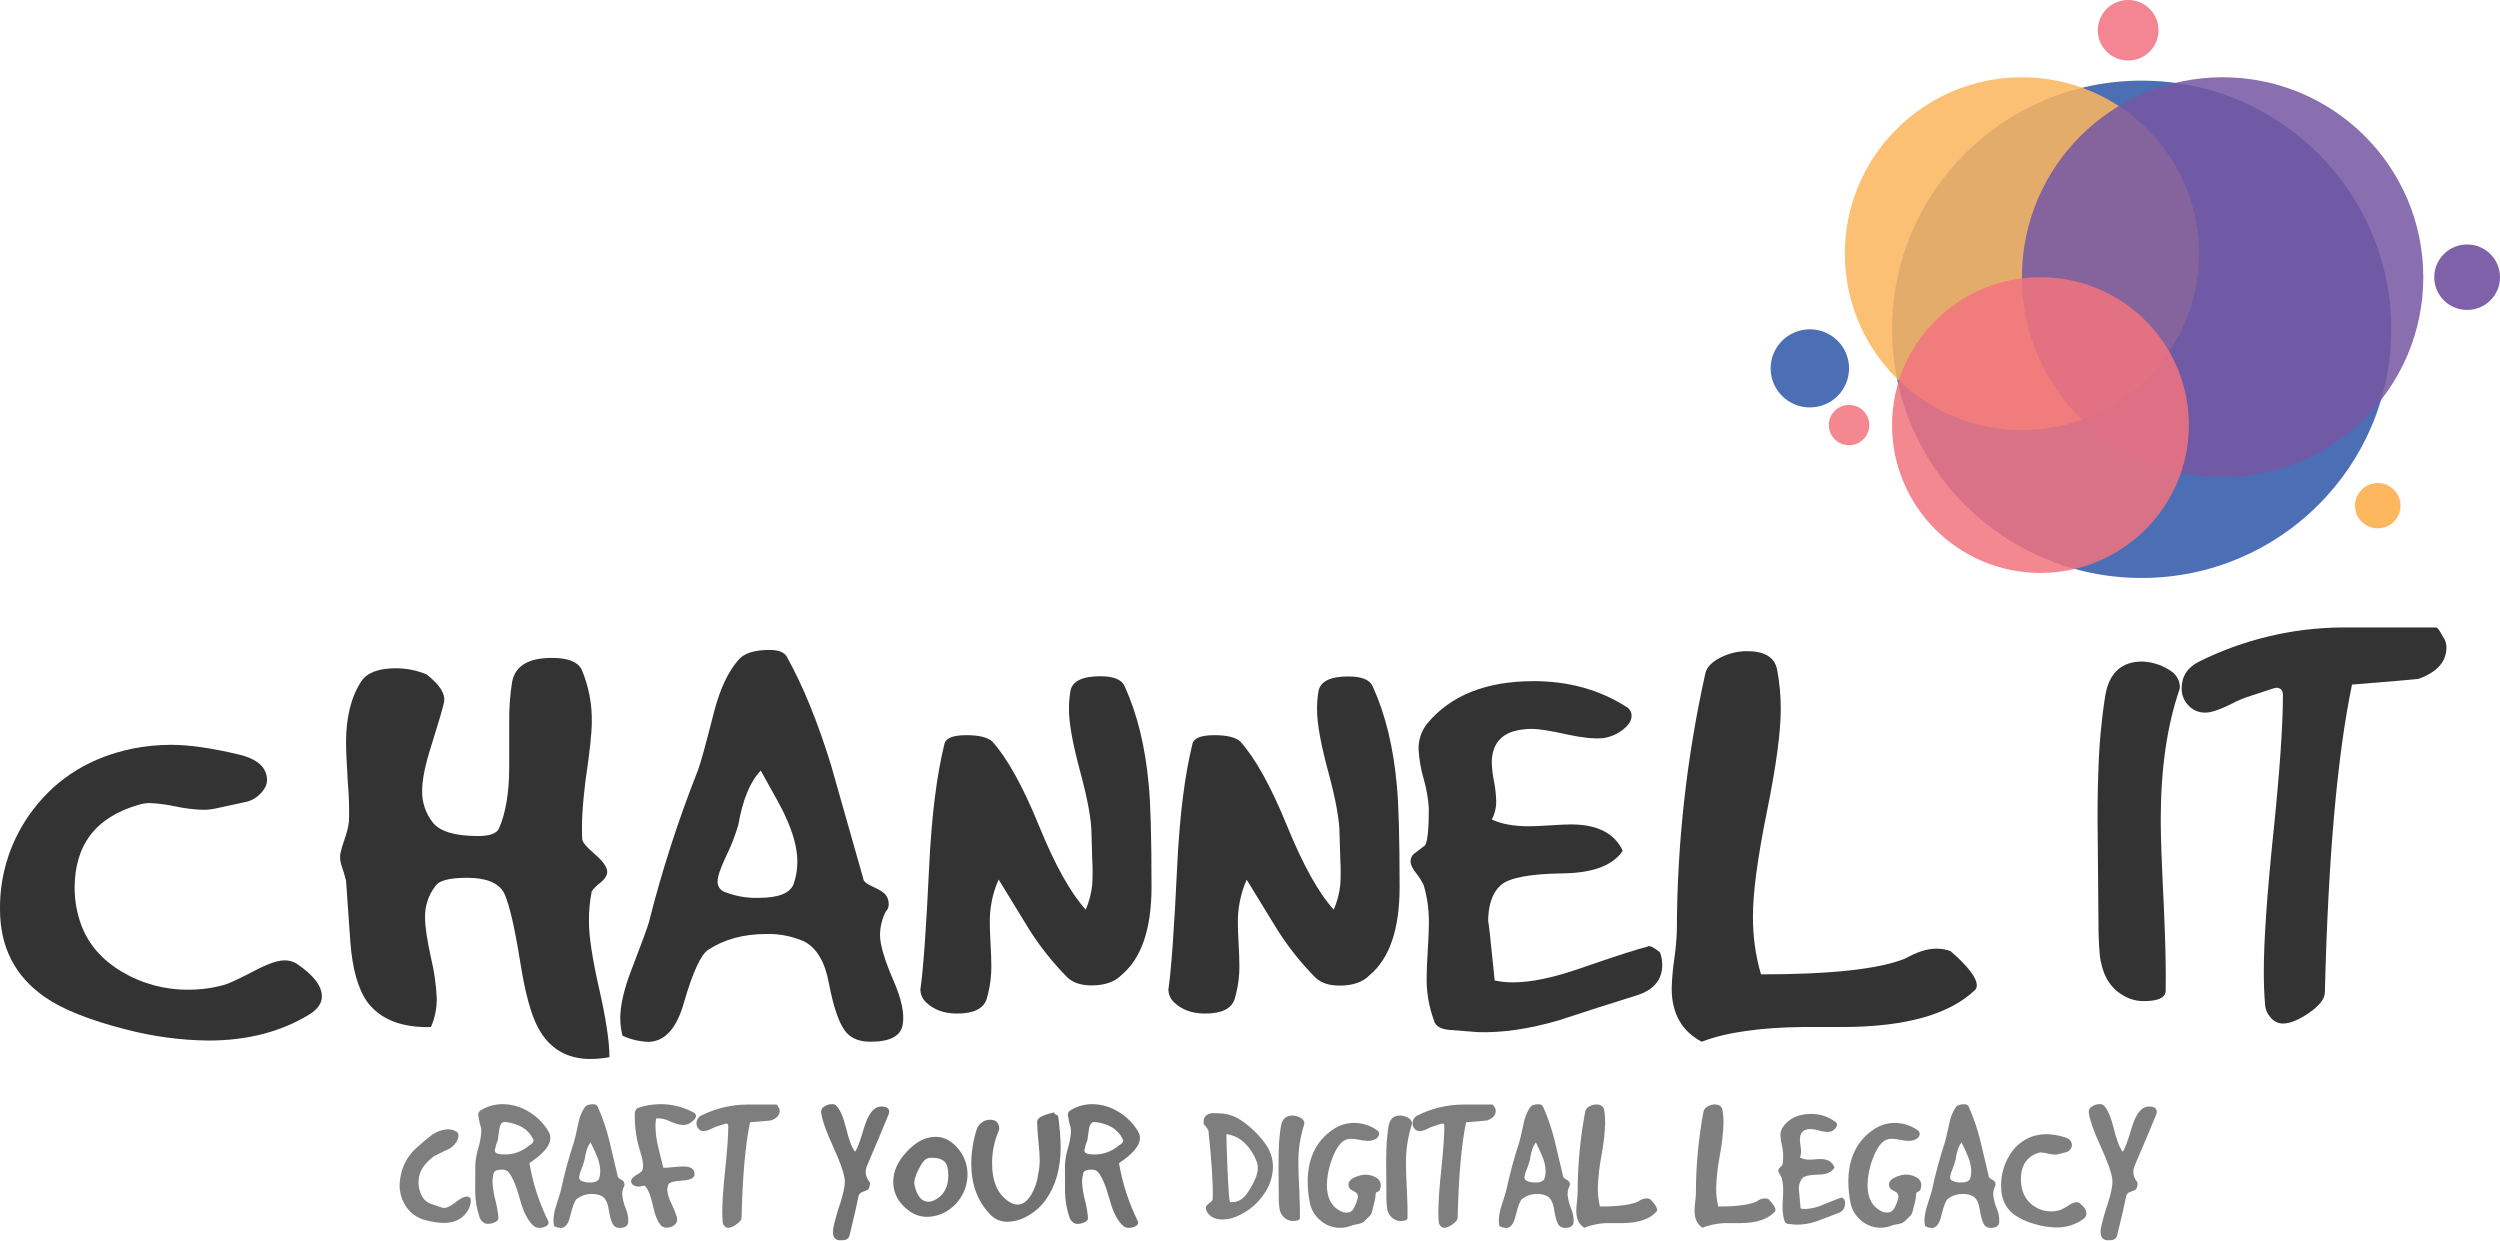 <svg width="133" height="66" viewBox="0 0 133 66" fill="none" xmlns="http://www.w3.org/2000/svg">
<g clip-path="url(#clip0_67_11756)">
<path d="M113.935 30.748C121.269 30.748 127.214 24.825 127.214 17.519C127.214 10.213 121.269 4.29 113.935 4.29C106.602 4.29 100.657 10.213 100.657 17.519C100.657 24.825 106.602 30.748 113.935 30.748Z" fill="#4C6EB5"/>
<path opacity="0.86" d="M107.566 22.882C112.769 22.882 116.987 18.68 116.987 13.496C116.987 8.313 112.769 4.111 107.566 4.111C102.363 4.111 98.145 8.313 98.145 13.496C98.145 18.68 102.363 22.882 107.566 22.882Z" fill="#FCB75F"/>
<path opacity="0.86" d="M118.243 25.384C124.139 25.384 128.919 20.622 128.919 14.748C128.919 8.873 124.139 4.111 118.243 4.111C112.346 4.111 107.566 8.873 107.566 14.748C107.566 20.622 112.346 25.384 118.243 25.384Z" fill="#7757A4"/>
<path opacity="0.85" d="M108.552 30.479C112.912 30.479 116.447 26.957 116.447 22.613C116.447 18.269 112.912 14.747 108.552 14.747C104.192 14.747 100.657 18.269 100.657 22.613C100.657 26.957 104.192 30.479 108.552 30.479Z" fill="#F2737E"/>
<path d="M113.217 3.219C114.11 3.219 114.833 2.499 114.833 1.61C114.833 0.721 114.11 0 113.217 0C112.325 0 111.602 0.721 111.602 1.61C111.602 2.499 112.325 3.219 113.217 3.219Z" fill="#F48592"/>
<path d="M96.284 21.675C97.436 21.675 98.37 20.745 98.37 19.597C98.37 18.449 97.436 17.519 96.284 17.519C95.132 17.519 94.198 18.449 94.198 19.597C94.198 20.745 95.132 21.675 96.284 21.675Z" fill="#4C6EB5"/>
<path opacity="0.85" d="M98.37 23.685C98.964 23.685 99.446 23.205 99.446 22.613C99.446 22.021 98.964 21.541 98.37 21.541C97.776 21.541 97.294 22.021 97.294 22.613C97.294 23.205 97.776 23.685 98.37 23.685Z" fill="#F2737E"/>
<path d="M126.496 28.109C127.165 28.109 127.707 27.569 127.707 26.903C127.707 26.237 127.165 25.697 126.496 25.697C125.827 25.697 125.285 26.237 125.285 26.903C125.285 27.569 125.827 28.109 126.496 28.109Z" fill="#FCB75F"/>
<path opacity="0.94" d="M131.251 16.49C132.217 16.49 133 15.71 133 14.748C133 13.785 132.217 13.005 131.251 13.005C130.285 13.005 129.502 13.785 129.502 14.748C129.502 15.71 130.285 16.49 131.251 16.49Z" fill="#7757A4"/>
<path d="M7.083 39.82C7.75 39.69 8.428 39.624 9.107 39.624C10.067 39.624 11.273 39.798 12.727 40.145C13.713 40.384 14.206 40.84 14.206 41.513C14.2 41.703 14.132 41.886 14.011 42.034C13.892 42.206 13.739 42.352 13.562 42.464C13.385 42.576 13.187 42.651 12.98 42.685C12.499 42.794 12.039 42.893 11.598 42.984C11.331 43.05 11.057 43.083 10.781 43.082C10.297 43.065 9.815 43.005 9.341 42.903C8.893 42.805 8.437 42.745 7.979 42.724C7.767 42.72 7.556 42.754 7.356 42.822C5.098 43.473 3.97 44.95 3.97 47.251C3.973 47.917 4.091 48.578 4.319 49.204C4.709 50.246 5.436 51.08 6.5 51.706C7.571 52.339 8.796 52.666 10.041 52.652C10.686 52.652 11.327 52.564 11.947 52.39C12.181 52.325 12.712 52.075 13.543 51.644C14.243 51.275 14.774 51.09 15.138 51.091C15.357 51.087 15.573 51.143 15.762 51.254C16.67 51.861 17.124 52.447 17.124 53.011C17.124 53.382 16.891 53.708 16.424 53.989C14.918 54.901 13.14 55.357 11.09 55.357C9.609 55.341 8.135 55.143 6.702 54.767C4.755 54.27 3.315 53.694 2.381 53.041C0.794 51.935 1.54867e-06 50.381 1.54867e-06 48.378C-0.023 46.448 0.608 44.567 1.789 43.038C3.087 41.348 4.852 40.276 7.083 39.82Z" fill="#333333"/>
<path d="M18.41 46.854C18.345 46.59 18.267 46.329 18.176 46.073C18.107 45.874 18.081 45.663 18.098 45.453C18.157 45.179 18.235 44.909 18.332 44.645C18.443 44.34 18.522 44.023 18.566 43.7C18.586 43.003 18.565 42.305 18.503 41.61C18.441 40.615 18.41 39.909 18.41 39.494C18.41 38.148 18.682 37.062 19.227 36.236C19.538 35.781 20.148 35.553 21.056 35.552C21.618 35.551 22.174 35.662 22.692 35.878C23.391 36.421 23.702 36.91 23.625 37.344C23.571 37.626 23.343 38.407 22.94 39.688C22.619 40.689 22.458 41.482 22.458 42.067C22.445 42.68 22.646 43.278 23.027 43.76C23.407 44.238 24.211 44.477 25.44 44.477C26.04 44.477 26.408 44.347 26.54 44.086C26.906 43.261 27.089 42.166 27.09 40.801V38.419C27.079 37.711 27.13 37.002 27.24 36.302C27.393 35.434 28.1 35 29.362 35C30.21 35 30.737 35.206 30.943 35.618C31.319 36.504 31.503 37.458 31.483 38.419C31.483 39.005 31.37 40.047 31.145 41.546C30.983 42.871 30.927 43.913 30.978 44.672C31.005 44.822 31.223 45.078 31.639 45.437C32.054 45.795 32.274 46.094 32.301 46.333C32.327 46.532 32.203 46.743 31.931 46.967C31.758 47.092 31.607 47.243 31.481 47.415C31.377 47.941 31.327 48.476 31.331 49.011C31.331 49.815 31.513 51.014 31.877 52.61C32.24 54.205 32.422 55.416 32.422 56.241C32.088 56.303 31.749 56.336 31.409 56.338C30.163 56.338 29.242 55.795 28.646 54.711C28.258 54.014 27.934 52.83 27.673 51.16C27.386 49.38 27.114 48.192 26.856 47.594C26.599 46.997 25.924 46.699 24.832 46.699C23.898 46.699 23.34 46.848 23.157 47.147C22.785 47.631 22.593 48.23 22.613 48.84C22.613 49.276 22.717 49.976 22.925 50.942C23.098 51.652 23.201 52.377 23.235 53.107C23.243 53.633 23.137 54.155 22.925 54.637C21.369 54.681 20.24 54.236 19.538 53.303C19.046 52.606 18.746 51.542 18.639 50.11L18.41 46.854Z" fill="#333333"/>
<path d="M37.125 40.992C37.254 40.666 37.539 39.635 37.981 37.898C38.293 36.683 38.721 35.76 39.265 35.13C39.552 34.762 40.11 34.577 40.939 34.576C41.432 34.576 41.744 34.706 41.874 34.967C42.73 36.508 43.508 38.419 44.209 40.699C44.78 42.697 45.351 44.705 45.922 46.724C45.922 46.873 46.096 47.023 46.447 47.179C46.798 47.336 47.024 47.478 47.129 47.62C47.229 47.757 47.281 47.922 47.279 48.092C47.285 48.164 47.274 48.236 47.248 48.304C47.222 48.372 47.182 48.433 47.129 48.483C46.926 48.875 46.819 49.31 46.817 49.752C46.817 50.25 47.05 51.042 47.517 52.13C47.959 53.126 48.127 53.918 48.024 54.508C47.924 55.116 47.353 55.42 46.311 55.42C45.74 55.42 45.312 55.256 45.026 54.93C44.663 54.518 44.352 53.639 44.093 52.293C43.885 51.164 43.444 50.426 42.769 50.078C42.143 49.807 41.466 49.674 40.783 49.688C39.563 49.688 38.526 49.97 37.671 50.534C37.281 50.794 36.853 51.728 36.386 53.335C35.997 54.724 35.361 55.421 34.478 55.426C34.008 55.407 33.545 55.296 33.116 55.1C33.038 54.791 32.998 54.474 32.999 54.155C32.999 53.482 33.194 52.636 33.584 51.617C34.127 50.206 34.439 49.36 34.517 49.079C35.211 46.33 36.082 43.629 37.125 40.992ZM39.265 43.923C39.104 44.471 38.896 45.005 38.643 45.519C38.332 46.17 38.176 46.626 38.176 46.887C38.17 47.004 38.2 47.12 38.263 47.219C38.326 47.318 38.418 47.396 38.526 47.441C39.107 47.674 39.73 47.785 40.356 47.766C41.418 47.766 42.041 47.517 42.224 47.02C42.355 46.643 42.421 46.246 42.419 45.847C42.419 45.131 42.198 44.306 41.758 43.372C41.68 43.173 41.252 42.38 40.473 40.995C39.906 41.58 39.505 42.556 39.271 43.923H39.265Z" fill="#333333"/>
<path d="M49.275 53.335C49.084 53.158 48.972 52.912 48.963 52.652C49.119 51.587 49.275 49.404 49.431 46.104C49.56 43.417 49.832 41.235 50.248 39.559C50.325 39.26 50.715 39.111 51.415 39.111C52.065 39.111 52.519 39.219 52.777 39.436C53.583 40.326 54.413 41.819 55.268 43.915C56.123 46.012 56.954 47.505 57.761 48.395C57.945 47.967 58.061 47.513 58.107 47.049C58.133 46.605 58.133 46.159 58.107 45.715C58.081 44.977 58.068 44.531 58.068 44.38C58.068 43.64 57.868 42.533 57.468 41.058C57.069 39.582 56.869 38.475 56.869 37.735C56.867 37.408 56.893 37.081 56.947 36.757C57.047 36.236 57.579 35.975 58.543 35.977C59.242 35.977 59.67 36.15 59.827 36.498C60.502 37.975 60.93 39.723 61.111 41.741C61.211 42.737 61.261 44.549 61.261 47.179C61.261 49.416 60.729 50.979 59.665 51.869C59.303 52.239 58.771 52.424 58.069 52.423C57.498 52.423 57.071 52.274 56.785 51.999C56.021 51.228 55.343 50.377 54.762 49.461L53.127 46.79C52.795 47.538 52.635 48.35 52.659 49.168C52.659 49.407 52.672 49.76 52.698 50.227C52.723 50.693 52.737 51.047 52.737 51.285C52.752 51.918 52.667 52.549 52.487 53.156C52.318 53.667 51.792 53.922 50.91 53.921C50.235 53.921 49.69 53.726 49.275 53.335Z" fill="#333333"/>
<path d="M62.469 53.335C62.279 53.158 62.166 52.912 62.158 52.652C62.313 51.587 62.469 49.404 62.625 46.104C62.754 43.417 63.026 41.235 63.442 39.559C63.52 39.26 63.909 39.111 64.609 39.111C65.259 39.111 65.713 39.219 65.972 39.436C66.777 40.326 67.607 41.819 68.463 43.915C69.318 46.012 70.148 47.505 70.955 48.395C71.139 47.97 71.257 47.52 71.304 47.06C71.33 46.615 71.33 46.17 71.304 45.725C71.278 44.987 71.265 44.541 71.265 44.39C71.265 43.651 71.065 42.543 70.666 41.068C70.266 39.593 70.066 38.485 70.066 37.746C70.064 37.418 70.09 37.091 70.144 36.768C70.244 36.246 70.776 35.986 71.74 35.987C72.439 35.987 72.868 36.161 73.025 36.508C73.699 37.985 74.127 39.733 74.309 41.752C74.409 42.747 74.459 44.56 74.459 47.19C74.459 49.426 73.927 50.99 72.863 51.88C72.5 52.25 71.968 52.435 71.266 52.434C70.696 52.434 70.268 52.284 69.982 52.01C69.218 51.238 68.54 50.387 67.959 49.471L66.324 46.8C65.993 47.548 65.833 48.361 65.856 49.179C65.856 49.417 65.869 49.77 65.895 50.237C65.921 50.703 65.934 51.057 65.934 51.296C65.948 51.925 65.862 52.553 65.68 53.156C65.512 53.667 64.987 53.922 64.104 53.921C63.429 53.921 62.884 53.726 62.469 53.335Z" fill="#333333"/>
<path d="M76.014 43.011C75.981 42.481 75.889 41.957 75.742 41.447C75.593 40.938 75.501 40.413 75.469 39.884C75.45 39.376 75.616 38.879 75.936 38.483C77.181 36.99 79.063 36.241 81.58 36.236C83.448 36.236 85.096 36.693 86.526 37.605C86.612 37.654 86.684 37.725 86.732 37.811C86.78 37.897 86.803 37.995 86.799 38.094C86.799 38.333 86.649 38.572 86.349 38.81C86.039 39.056 85.669 39.215 85.278 39.27C84.81 39.313 84.174 39.248 83.37 39.075C82.487 38.876 81.864 38.776 81.502 38.776C81.132 38.773 80.764 38.828 80.412 38.939C79.712 39.199 79.362 39.752 79.362 40.599C79.377 40.922 79.416 41.244 79.479 41.561C79.544 41.888 79.583 42.22 79.596 42.554C79.614 42.917 79.533 43.278 79.362 43.599C79.878 43.838 80.536 43.957 81.336 43.957C81.594 43.957 81.975 43.941 82.478 43.908C82.982 43.875 83.349 43.859 83.581 43.859C84.975 43.859 85.891 44.325 86.33 45.259C85.811 46.042 84.747 46.443 83.138 46.464C81.374 46.487 80.272 46.699 79.83 47.1C79.388 47.501 79.168 48.158 79.168 49.07C79.168 48.788 79.284 49.819 79.518 52.163C79.838 52.23 80.164 52.263 80.491 52.262C81.451 52.262 82.645 52.013 84.073 51.515C86.018 50.843 87.198 50.464 87.614 50.376C87.718 50.267 87.951 50.366 88.316 50.675C88.391 50.884 88.43 51.104 88.431 51.326C88.431 52.129 87.977 52.672 87.069 52.955C85.67 53.389 84.282 53.834 82.905 54.289C81.321 54.746 79.893 54.953 78.624 54.909C78.13 54.866 77.636 54.827 77.144 54.794C76.653 54.761 76.365 54.594 76.287 54.289C76.011 53.539 75.879 52.744 75.899 51.945C75.899 51.641 75.918 51.179 75.957 50.561C75.996 49.943 76.016 49.471 76.016 49.144C76.028 48.451 75.936 47.759 75.743 47.093C75.636 46.873 75.506 46.665 75.353 46.473C75.145 46.213 75.041 45.996 75.042 45.822C75.041 45.749 75.056 45.676 75.085 45.609C75.114 45.541 75.157 45.481 75.211 45.431L75.811 44.975C75.946 44.773 76.014 44.118 76.014 43.011Z" fill="#333333"/>
<path d="M89.209 49.492C89.218 44.892 89.727 40.305 90.727 35.814C90.805 35.488 91.07 35.217 91.524 34.984C91.964 34.759 92.451 34.642 92.945 34.642C93.879 34.642 94.411 34.967 94.541 35.618C94.675 36.316 94.74 37.025 94.736 37.735C94.736 38.951 94.489 40.774 93.995 43.206C93.502 45.638 93.256 47.483 93.257 48.743C93.248 49.789 93.392 50.831 93.684 51.836C97.433 51.836 99.994 51.554 101.364 50.99C101.985 50.643 102.528 50.47 102.995 50.469C103.259 50.465 103.521 50.509 103.77 50.599C104.7 51.408 105.165 52.016 105.165 52.423C105.167 52.506 105.139 52.587 105.087 52.652C103.738 53.954 101.429 54.615 98.159 54.637H95.941C93.631 54.66 91.827 54.921 90.531 55.42C89.466 54.855 88.934 53.91 88.934 52.583C88.949 52.06 88.994 51.538 89.071 51.02C89.146 50.514 89.192 50.004 89.209 49.492Z" fill="#333333"/>
<path d="M111.635 48.729C111.635 48.576 111.624 47.286 111.602 44.859C111.579 43.315 111.59 42.025 111.635 40.989C111.671 39.663 111.791 38.341 111.996 37.031C112.196 35.806 112.853 35.194 113.967 35.194C114.548 35.214 115.109 35.41 115.575 35.757C115.691 35.849 115.786 35.965 115.854 36.096C115.922 36.227 115.961 36.371 115.969 36.519C115.968 36.586 115.957 36.653 115.936 36.717C115.28 38.635 114.951 40.94 114.951 43.63C114.951 44.49 115.006 46.012 115.115 48.196C115.202 50.115 115.235 51.626 115.214 52.728C115.191 53.082 114.809 53.258 114.064 53.258C113.722 53.264 113.383 53.185 113.08 53.026C112.38 52.674 111.943 52.056 111.767 51.173C111.679 50.803 111.635 49.988 111.635 48.729Z" fill="#333333"/>
<path d="M121.451 54.452C121.32 54.451 121.19 54.419 121.073 54.359C120.956 54.299 120.855 54.212 120.778 54.106C120.61 53.918 120.512 53.679 120.5 53.428C120.455 52.876 120.434 52.302 120.434 51.708C120.434 50.054 120.603 47.594 120.942 44.329C121.28 41.064 121.45 38.616 121.451 36.986C121.451 36.722 121.33 36.589 121.09 36.589C121.045 36.589 120.63 36.722 119.842 36.986C119.426 37.109 119.024 37.275 118.643 37.482C118.062 37.768 117.619 37.912 117.313 37.912C117.147 37.914 116.982 37.882 116.829 37.816C116.676 37.751 116.538 37.653 116.426 37.531C116.309 37.41 116.216 37.268 116.154 37.112C116.092 36.956 116.062 36.789 116.065 36.622C116.065 35.983 116.372 35.508 116.985 35.199C119.342 34.027 121.935 33.405 124.568 33.38H129.594C129.659 33.38 129.743 33.479 129.856 33.679C129.914 33.793 129.979 33.903 130.052 34.009C130.114 34.144 130.148 34.29 130.151 34.439C130.151 35.208 129.648 35.769 128.642 36.12C128.51 36.143 127.338 36.242 125.127 36.419C124.341 40.201 123.86 45.653 123.684 52.776C123.684 53.128 123.405 53.496 122.846 53.88C122.288 54.265 121.823 54.455 121.451 54.452Z" fill="#333333"/>
<g opacity="0.86">
<path d="M21.299 62.648C21.391 62.037 21.694 61.478 22.155 61.065C22.534 60.729 22.792 60.514 22.93 60.417C23.187 60.215 23.501 60.096 23.829 60.078C23.97 60.08 24.109 60.112 24.237 60.174C24.285 60.193 24.326 60.228 24.353 60.272C24.38 60.317 24.392 60.369 24.387 60.42C24.386 60.471 24.379 60.521 24.366 60.569C24.32 60.697 24.249 60.814 24.157 60.913C24.065 61.012 23.953 61.091 23.829 61.146C23.369 61.365 23.117 61.489 23.08 61.516C22.57 61.9 22.302 62.312 22.275 62.749C22.239 63.083 22.315 63.419 22.491 63.705C22.593 63.86 22.741 63.978 22.915 64.044L23.441 64.219C23.502 64.247 23.569 64.261 23.637 64.26C23.787 64.26 23.989 64.162 24.237 63.962C24.484 63.762 24.676 63.663 24.8 63.663C24.832 63.655 24.866 63.654 24.899 63.663C24.931 63.67 24.961 63.686 24.985 63.709C25.01 63.731 25.029 63.76 25.039 63.791C25.05 63.822 25.053 63.856 25.047 63.889C25.04 64.088 24.975 64.28 24.861 64.444C24.594 64.855 24.178 65.061 23.613 65.061C23.267 65.053 22.923 64.997 22.591 64.897C22.194 64.791 21.848 64.546 21.617 64.207C21.377 63.86 21.253 63.447 21.26 63.026C21.263 62.899 21.276 62.773 21.299 62.648Z" fill="#696969"/>
<path d="M25.286 61.98C25.303 61.674 25.357 61.37 25.446 61.076C25.533 60.792 25.586 60.498 25.605 60.202C25.607 60.065 25.583 59.928 25.533 59.801C25.471 59.502 25.44 59.342 25.44 59.327C25.437 59.273 25.449 59.219 25.476 59.172C25.502 59.125 25.542 59.087 25.59 59.062C25.937 58.849 26.338 58.738 26.745 58.742C27.226 58.745 27.696 58.879 28.106 59.127C28.535 59.376 28.896 59.728 29.155 60.15C29.234 60.269 29.277 60.409 29.278 60.552C29.278 60.941 28.907 61.383 28.165 61.877C28.345 62.941 28.678 63.972 29.155 64.94C29.173 64.968 29.183 65 29.185 65.032C29.182 65.077 29.167 65.121 29.14 65.157C29.114 65.194 29.077 65.222 29.035 65.239C28.931 65.294 28.814 65.322 28.695 65.321C28.596 65.326 28.497 65.297 28.416 65.239C28.1 64.978 27.85 64.505 27.667 63.82C27.467 63.08 27.254 62.582 27.027 62.327C26.928 62.248 26.802 62.211 26.676 62.224C26.464 62.224 26.33 62.275 26.275 62.373C26.226 62.54 26.201 62.713 26.203 62.887C26.217 63.21 26.267 63.532 26.353 63.844C26.435 64.157 26.49 64.477 26.518 64.799C26.518 64.895 26.449 64.976 26.291 65.041C26.145 65.105 25.984 65.124 25.827 65.097C25.692 65.04 25.584 64.933 25.527 64.798C25.37 64.351 25.287 63.883 25.28 63.409L25.286 61.98ZM26.485 60.637C26.413 60.82 26.358 61.008 26.32 61.201C26.32 61.35 26.492 61.418 26.834 61.418C27.321 61.427 27.793 61.254 28.159 60.934C28.308 60.859 28.383 60.77 28.383 60.667C28.382 60.637 28.371 60.608 28.353 60.584C28.101 60.071 27.608 59.772 26.874 59.689C26.717 59.675 26.615 59.792 26.567 60.038C26.543 60.247 26.515 60.446 26.485 60.644V60.637Z" fill="#696969"/>
<path d="M30.531 60.771C30.566 60.672 30.642 60.346 30.759 59.795C30.811 59.483 30.927 59.186 31.099 58.921C31.174 58.805 31.322 58.746 31.549 58.746C31.679 58.746 31.761 58.788 31.796 58.87C32.057 59.453 32.264 60.058 32.415 60.678C32.566 61.311 32.716 61.945 32.864 62.581C32.864 62.629 32.911 62.678 33.004 62.73C33.075 62.76 33.137 62.808 33.184 62.869C33.212 62.914 33.227 62.965 33.226 63.018C33.227 63.041 33.225 63.063 33.217 63.084C33.21 63.106 33.199 63.125 33.184 63.142C33.13 63.269 33.102 63.405 33.101 63.542C33.125 63.799 33.188 64.051 33.287 64.289C33.391 64.524 33.437 64.779 33.422 65.035C33.394 65.228 33.242 65.324 32.972 65.324C32.908 65.328 32.843 65.317 32.784 65.291C32.724 65.265 32.672 65.225 32.632 65.174C32.535 65.043 32.452 64.767 32.383 64.341C32.329 63.985 32.212 63.752 32.033 63.642C31.871 63.557 31.69 63.515 31.507 63.518C31.209 63.51 30.917 63.605 30.681 63.786C30.579 63.868 30.465 64.163 30.341 64.67C30.241 65.109 30.072 65.328 29.836 65.328C29.709 65.322 29.585 65.287 29.474 65.225C29.453 65.127 29.443 65.027 29.443 64.927C29.453 64.654 29.503 64.384 29.593 64.126C29.737 63.679 29.819 63.412 29.84 63.324C30.022 62.461 30.253 61.609 30.531 60.771ZM31.099 61.697C31.056 61.868 31.001 62.036 30.934 62.2C30.87 62.336 30.828 62.482 30.81 62.632C30.807 62.666 30.814 62.702 30.831 62.732C30.847 62.763 30.872 62.789 30.903 62.806C31.054 62.88 31.22 62.915 31.388 62.909C31.67 62.909 31.838 62.832 31.883 62.673C31.918 62.553 31.935 62.428 31.934 62.303C31.926 62.033 31.867 61.766 31.76 61.518C31.741 61.455 31.627 61.206 31.42 60.771C31.269 60.953 31.163 61.26 31.101 61.692L31.099 61.697Z" fill="#696969"/>
<path d="M34.01 61.097C33.834 60.485 33.754 59.851 33.773 59.215C33.775 59.151 33.797 59.088 33.834 59.035C33.876 58.97 33.916 58.938 33.959 58.938C34.435 58.776 34.941 58.713 35.443 58.754C35.945 58.795 36.433 58.937 36.878 59.173C36.919 59.186 36.954 59.21 36.981 59.243C37.008 59.276 37.024 59.316 37.028 59.359C37.028 59.489 36.905 59.63 36.656 59.78C36.553 59.828 36.44 59.853 36.326 59.853C36.083 59.824 35.846 59.754 35.625 59.647C35.402 59.535 35.152 59.483 34.903 59.498C34.882 59.646 34.871 59.796 34.871 59.945C34.881 60.316 34.931 60.685 35.021 61.046L35.289 62.125C35.455 62.128 35.62 62.118 35.784 62.094C36.052 62.067 36.237 62.054 36.341 62.054C36.761 62.054 36.964 62.197 36.95 62.485C36.942 62.67 36.732 62.776 36.32 62.803C35.871 62.832 35.627 62.894 35.571 62.994C35.523 63.092 35.499 63.199 35.499 63.308C35.521 63.549 35.591 63.783 35.706 63.996C35.818 64.226 35.914 64.463 35.995 64.706C36.015 64.758 36.026 64.814 36.025 64.87C36.026 64.933 36.011 64.995 35.981 65.05C35.952 65.106 35.909 65.153 35.856 65.188C35.747 65.268 35.615 65.312 35.48 65.312C35.375 65.316 35.273 65.283 35.19 65.219C34.997 65.026 34.85 64.676 34.741 64.165C34.631 63.654 34.502 63.303 34.338 63.12C34.331 63.106 34.321 63.095 34.308 63.087C34.295 63.08 34.281 63.077 34.266 63.078C34.209 63.086 34.152 63.096 34.096 63.109C34.021 63.129 33.941 63.133 33.864 63.12C33.671 63.072 33.575 62.971 33.575 62.832C33.575 62.777 33.595 62.724 33.632 62.682C33.725 62.592 33.831 62.516 33.947 62.455C34.096 62.367 34.171 62.288 34.188 62.219C34.206 62.149 34.215 62.076 34.215 62.003C34.209 61.847 34.185 61.692 34.141 61.542C34.095 61.398 34.05 61.247 34.01 61.097Z" fill="#696969"/>
<path d="M38.745 65.321C38.704 65.32 38.663 65.311 38.627 65.292C38.59 65.273 38.558 65.246 38.534 65.213C38.481 65.155 38.45 65.081 38.446 65.003C38.432 64.831 38.425 64.652 38.425 64.468C38.425 63.953 38.478 63.19 38.585 62.175C38.691 61.159 38.745 60.401 38.745 59.893C38.745 59.811 38.708 59.769 38.631 59.769C38.618 59.769 38.481 59.811 38.239 59.893C38.109 59.93 37.983 59.98 37.862 60.042C37.734 60.116 37.592 60.162 37.444 60.177C37.392 60.178 37.341 60.167 37.293 60.147C37.245 60.127 37.203 60.097 37.167 60.059C37.13 60.022 37.101 59.977 37.081 59.928C37.062 59.88 37.052 59.828 37.053 59.775C37.05 59.68 37.076 59.586 37.128 59.506C37.179 59.426 37.254 59.364 37.343 59.327C38.084 58.963 38.899 58.77 39.725 58.763H41.303C41.325 58.763 41.352 58.794 41.386 58.855C41.404 58.891 41.425 58.925 41.447 58.957C41.467 58.999 41.478 59.045 41.479 59.091C41.479 59.33 41.321 59.504 41.004 59.612C40.963 59.62 40.595 59.651 39.901 59.705C39.654 60.88 39.504 62.572 39.451 64.782C39.451 64.891 39.363 65.006 39.187 65.125C39.062 65.232 38.909 65.3 38.745 65.321Z" fill="#696969"/>
</g>
<g opacity="0.94">
<path d="M44.367 65.813C44.311 65.725 44.301 65.553 44.335 65.3C44.436 64.859 44.56 64.423 44.707 63.995C44.893 63.426 44.969 63.002 44.935 62.72C44.887 62.357 44.678 61.775 44.31 60.973C43.941 60.17 43.733 59.573 43.686 59.181C43.678 59.12 43.688 59.057 43.717 59.002C43.745 58.947 43.79 58.902 43.845 58.873C43.964 58.787 44.106 58.74 44.253 58.739C44.331 58.733 44.408 58.755 44.47 58.802C44.67 58.979 44.849 59.377 45.007 59.996C45.164 60.653 45.326 61.079 45.491 61.27C45.602 61.127 45.752 60.733 45.94 60.089C46.107 59.52 46.302 59.153 46.529 58.988C46.636 58.907 46.767 58.864 46.901 58.866C47.169 58.866 47.303 58.962 47.303 59.153C47.303 59.191 47.295 59.23 47.282 59.266C47.013 59.931 46.621 60.863 46.107 62.061C46.072 62.15 46.054 62.244 46.054 62.339C46.055 62.527 46.121 62.709 46.24 62.854C46.255 62.869 46.266 62.886 46.273 62.906C46.28 62.925 46.283 62.945 46.282 62.966C46.277 63.074 46.249 63.179 46.2 63.275C46.112 63.327 46.018 63.368 45.921 63.398C45.869 63.41 45.821 63.434 45.779 63.468C45.738 63.502 45.705 63.545 45.683 63.593C45.583 64.101 45.418 64.82 45.188 65.752C45.14 65.91 44.999 65.988 44.766 65.988C44.689 65.999 44.611 65.989 44.541 65.958C44.47 65.927 44.41 65.877 44.367 65.813Z" fill="#696969"/>
<path d="M49.773 60.48C50.247 60.48 50.663 60.709 51.021 61.168C51.315 61.54 51.473 62 51.471 62.473C51.472 62.848 51.379 63.217 51.202 63.547C51.029 63.881 50.774 64.166 50.46 64.376C50.129 64.604 49.738 64.729 49.335 64.735C48.99 64.74 48.653 64.631 48.376 64.426C47.805 64.016 47.52 63.496 47.52 62.864C47.52 62.316 47.761 61.781 48.247 61.261C48.732 60.741 49.236 60.48 49.773 60.48ZM48.648 63.029C48.779 63.626 49.031 63.934 49.398 63.934C49.491 63.931 49.582 63.91 49.666 63.871C50.19 63.632 50.451 63.184 50.451 62.527C50.451 62.371 50.434 62.216 50.399 62.064C50.317 61.751 50.041 61.592 49.573 61.592C49.508 61.592 49.442 61.599 49.378 61.613C49.219 61.647 49.049 61.846 48.867 62.211C48.685 62.575 48.613 62.848 48.648 63.029Z" fill="#696969"/>
<path d="M52.662 64.591C52.001 63.899 51.67 63.003 51.671 61.903C51.675 61.284 51.774 60.669 51.962 60.078C52.011 59.933 52.105 59.807 52.23 59.718C52.354 59.623 52.507 59.57 52.663 59.569C52.774 59.569 52.883 59.594 52.983 59.641C53.038 59.689 53.082 59.748 53.113 59.814C53.143 59.88 53.16 59.952 53.161 60.025C53.161 60.063 53.154 60.101 53.14 60.137C52.899 60.688 52.776 61.283 52.779 61.885C52.779 62.891 53.096 63.583 53.729 63.96C53.849 64.037 53.988 64.08 54.131 64.084C54.412 64.084 54.661 63.899 54.88 63.529C55.065 63.202 55.184 62.843 55.231 62.47C55.288 62.218 55.316 61.959 55.313 61.7C55.313 61.488 55.291 61.166 55.246 60.734C55.201 60.302 55.18 59.98 55.18 59.768C55.151 59.602 55.241 59.469 55.448 59.377C55.653 59.289 55.867 59.223 56.087 59.181C56.087 59.236 56.121 59.276 56.19 59.305C56.259 59.333 56.293 59.36 56.293 59.387C56.375 59.931 56.42 60.48 56.428 61.029C56.428 62.133 56.17 63.059 55.653 63.805C55.416 64.143 55.11 64.427 54.754 64.638C54.413 64.86 54.017 64.985 53.609 64.998C53.431 65.003 53.254 64.969 53.09 64.899C52.927 64.828 52.781 64.723 52.662 64.591Z" fill="#696969"/>
<path d="M56.654 61.98C56.671 61.674 56.725 61.37 56.815 61.076C56.902 60.792 56.955 60.499 56.974 60.202C56.976 60.065 56.952 59.928 56.902 59.801C56.84 59.502 56.809 59.342 56.809 59.327C56.805 59.273 56.818 59.219 56.844 59.172C56.871 59.125 56.911 59.087 56.959 59.062C57.306 58.849 57.706 58.738 58.114 58.742C58.593 58.747 59.062 58.88 59.471 59.129C59.9 59.377 60.261 59.729 60.52 60.151C60.599 60.27 60.643 60.41 60.644 60.553C60.644 60.942 60.273 61.384 59.53 61.879C59.711 62.942 60.044 63.973 60.52 64.941C60.538 64.969 60.549 65.001 60.551 65.034C60.548 65.079 60.532 65.122 60.506 65.159C60.479 65.195 60.443 65.223 60.401 65.24C60.296 65.295 60.179 65.323 60.061 65.322C59.961 65.328 59.863 65.299 59.782 65.24C59.465 64.979 59.216 64.506 59.033 63.822C58.833 63.081 58.62 62.583 58.393 62.328C58.294 62.25 58.168 62.213 58.042 62.225C57.829 62.225 57.694 62.276 57.641 62.375C57.591 62.541 57.567 62.715 57.569 62.888C57.583 63.212 57.633 63.533 57.718 63.845C57.8 64.159 57.855 64.478 57.883 64.801C57.883 64.897 57.814 64.977 57.656 65.043C57.515 65.104 57.359 65.124 57.208 65.101C57.072 65.044 56.965 64.937 56.908 64.802C56.751 64.356 56.667 63.887 56.66 63.414L56.654 61.98ZM57.853 60.637C57.782 60.82 57.727 61.008 57.688 61.201C57.688 61.35 57.859 61.418 58.203 61.418C58.689 61.428 59.161 61.255 59.526 60.934C59.676 60.859 59.752 60.77 59.752 60.667C59.751 60.637 59.74 60.608 59.722 60.584C59.469 60.071 58.976 59.772 58.243 59.689C58.086 59.675 57.984 59.792 57.936 60.038C57.904 60.247 57.877 60.446 57.85 60.644L57.853 60.637Z" fill="#696969"/>
</g>
<g opacity="0.86">
<path d="M64.606 64.802C64.484 64.757 64.376 64.681 64.292 64.582C64.207 64.494 64.157 64.379 64.152 64.257C64.152 64.224 64.158 64.191 64.172 64.16C64.227 64.09 64.293 64.029 64.368 63.98C64.406 63.958 64.439 63.928 64.465 63.893C64.491 63.857 64.509 63.817 64.518 63.774C64.539 62.986 64.463 61.792 64.292 60.19C64.281 60.117 64.248 60.05 64.199 59.995L64.034 59.799V59.577C64.096 59.337 64.278 59.217 64.581 59.217C64.631 59.217 64.681 59.22 64.731 59.227C65.176 59.213 65.616 59.335 65.99 59.577C66.502 59.916 66.949 60.343 67.31 60.84C67.577 61.196 67.722 61.629 67.722 62.073C67.713 62.615 67.533 63.141 67.207 63.575C66.897 64.021 66.478 64.38 65.99 64.62C65.705 64.778 65.386 64.866 65.061 64.877C64.906 64.88 64.752 64.855 64.606 64.802ZM65.441 63.954C65.483 63.954 65.524 63.954 65.566 63.954C65.889 63.954 66.165 63.774 66.4 63.41C66.745 62.882 66.916 62.461 66.916 62.146C66.917 62.027 66.896 61.909 66.854 61.797C66.728 61.441 66.523 61.117 66.255 60.85C65.988 60.567 65.63 60.386 65.243 60.337C65.243 60.652 65.264 61.296 65.306 62.269C65.355 63.387 65.4 63.947 65.441 63.949V63.954Z" fill="#696969"/>
<path d="M68.031 63.542C68.031 63.495 68.031 63.094 68.02 62.348C68.02 61.867 68.02 61.467 68.031 61.144C68.042 60.733 68.081 60.322 68.145 59.916C68.206 59.536 68.413 59.345 68.764 59.345C68.946 59.351 69.122 59.412 69.269 59.52C69.305 59.549 69.335 59.584 69.356 59.625C69.378 59.666 69.39 59.711 69.393 59.757C69.392 59.778 69.389 59.799 69.383 59.819C69.161 60.512 69.056 61.238 69.073 61.966C69.073 62.233 69.091 62.705 69.125 63.384C69.152 63.981 69.162 64.45 69.155 64.792C69.155 64.901 69.028 64.956 68.794 64.956C68.686 64.959 68.58 64.934 68.485 64.885C68.375 64.829 68.28 64.747 68.208 64.647C68.136 64.546 68.09 64.43 68.073 64.308C68.035 64.055 68.021 63.798 68.031 63.542Z" fill="#696969"/>
<path d="M69.681 63.974C69.609 63.612 69.571 63.244 69.569 62.875C69.569 61.648 70.002 60.729 70.868 60.12C71.209 59.872 71.621 59.738 72.044 59.739C72.474 59.74 72.893 59.873 73.243 60.12C73.279 60.139 73.309 60.167 73.331 60.201C73.352 60.235 73.364 60.274 73.366 60.314C73.363 60.38 73.341 60.443 73.302 60.496C73.264 60.549 73.21 60.59 73.149 60.613C73.026 60.669 72.893 60.697 72.758 60.695C72.612 60.689 72.467 60.67 72.325 60.638C72.182 60.607 72.037 60.588 71.891 60.581C71.814 60.581 71.738 60.591 71.664 60.613C71.364 60.688 71.099 61.031 70.869 61.64C70.695 62.09 70.6 62.567 70.591 63.05C70.591 63.746 70.849 64.216 71.365 64.458C71.443 64.492 71.528 64.51 71.613 64.508C71.69 64.517 71.768 64.504 71.838 64.469C71.907 64.434 71.965 64.38 72.004 64.313C72.119 64.116 72.2 63.901 72.242 63.677C72.244 63.626 72.232 63.575 72.209 63.53C72.185 63.485 72.15 63.446 72.107 63.418C71.908 63.323 71.808 63.259 71.808 63.224C71.762 63.165 71.737 63.093 71.736 63.018C71.736 62.812 71.941 62.651 72.355 62.535C72.498 62.495 72.648 62.484 72.796 62.504C72.944 62.523 73.087 62.572 73.215 62.648C73.289 62.689 73.35 62.748 73.393 62.821C73.435 62.894 73.458 62.976 73.458 63.06C73.455 63.152 73.434 63.242 73.396 63.326C73.396 63.341 73.362 63.365 73.293 63.399C73.224 63.433 73.189 63.457 73.189 63.471C73.184 63.637 73.16 63.802 73.117 63.963C73.049 64.231 73.007 64.395 72.993 64.458C72.968 64.573 72.902 64.675 72.807 64.746C72.657 64.895 72.57 64.974 72.549 65.003C72.453 65.065 72.344 65.107 72.23 65.125C72.121 65.138 72.013 65.162 71.909 65.197C71.713 65.278 71.503 65.321 71.29 65.321C70.912 65.321 70.546 65.186 70.259 64.94C69.956 64.698 69.751 64.355 69.681 63.974Z" fill="#696969"/>
<path d="M73.757 63.542C73.757 63.495 73.757 63.094 73.747 62.348C73.739 61.867 73.747 61.467 73.757 61.144C73.768 60.733 73.806 60.322 73.871 59.916C73.933 59.536 74.138 59.345 74.49 59.345C74.672 59.351 74.849 59.412 74.995 59.52C75.031 59.549 75.061 59.585 75.082 59.626C75.103 59.666 75.116 59.711 75.118 59.757C75.118 59.778 75.115 59.799 75.109 59.819C74.888 60.512 74.783 61.238 74.799 61.966C74.799 62.233 74.815 62.705 74.85 63.384C74.878 63.981 74.889 64.45 74.881 64.792C74.881 64.901 74.754 64.956 74.52 64.956C74.413 64.959 74.307 64.934 74.211 64.885C74.101 64.829 74.006 64.747 73.934 64.647C73.862 64.546 73.815 64.43 73.798 64.308C73.762 64.055 73.748 63.798 73.757 63.542Z" fill="#696969"/>
<path d="M76.84 65.321C76.799 65.32 76.758 65.311 76.722 65.292C76.685 65.273 76.653 65.246 76.629 65.213C76.576 65.155 76.545 65.081 76.54 65.003C76.527 64.831 76.521 64.652 76.521 64.468C76.521 63.953 76.573 63.19 76.68 62.175C76.786 61.159 76.84 60.401 76.84 59.893C76.84 59.811 76.803 59.769 76.726 59.769C76.713 59.769 76.576 59.811 76.335 59.893C76.204 59.93 76.078 59.98 75.957 60.042C75.829 60.116 75.688 60.162 75.541 60.177C75.489 60.178 75.437 60.168 75.389 60.147C75.341 60.127 75.298 60.097 75.262 60.059C75.225 60.022 75.196 59.977 75.176 59.928C75.157 59.88 75.147 59.828 75.148 59.775C75.145 59.68 75.171 59.586 75.223 59.506C75.274 59.426 75.349 59.364 75.437 59.327C76.179 58.963 76.993 58.77 77.82 58.763H79.398C79.419 58.763 79.446 58.794 79.481 58.855C79.499 58.891 79.52 58.925 79.544 58.957C79.562 58.999 79.573 59.045 79.574 59.091C79.574 59.33 79.416 59.504 79.1 59.612C79.058 59.62 78.691 59.651 77.996 59.705C77.749 60.88 77.599 62.572 77.546 64.782C77.546 64.891 77.459 65.006 77.284 65.125C77.158 65.232 77.004 65.3 76.84 65.321Z" fill="#696969"/>
<path d="M80.824 60.771C80.858 60.672 80.933 60.346 81.051 59.795C81.104 59.483 81.22 59.186 81.392 58.921C81.468 58.805 81.615 58.746 81.841 58.746C81.972 58.746 82.054 58.788 82.088 58.87C82.349 59.453 82.556 60.058 82.707 60.678C82.858 61.311 83.008 61.945 83.157 62.581C83.157 62.629 83.204 62.678 83.296 62.73C83.368 62.761 83.43 62.808 83.478 62.869C83.505 62.914 83.519 62.966 83.518 63.018C83.522 63.063 83.507 63.108 83.478 63.142C83.423 63.269 83.394 63.405 83.394 63.542C83.418 63.799 83.481 64.051 83.58 64.289C83.683 64.524 83.729 64.779 83.715 65.035C83.686 65.228 83.536 65.324 83.265 65.324C83.2 65.328 83.135 65.317 83.076 65.291C83.017 65.265 82.965 65.225 82.925 65.174C82.827 65.043 82.745 64.767 82.677 64.341C82.623 63.985 82.505 63.752 82.325 63.642C82.164 63.557 81.983 63.515 81.801 63.518C81.503 63.51 81.211 63.605 80.975 63.786C80.871 63.868 80.758 64.163 80.633 64.67C80.531 65.109 80.362 65.328 80.128 65.328C80.001 65.322 79.878 65.287 79.767 65.225C79.746 65.127 79.736 65.027 79.737 64.927C79.746 64.654 79.797 64.384 79.887 64.126C80.031 63.679 80.113 63.412 80.134 63.324C80.317 62.461 80.547 61.609 80.824 60.771ZM81.392 61.697C81.348 61.868 81.293 62.036 81.227 62.2C81.163 62.336 81.121 62.482 81.102 62.632C81.1 62.666 81.107 62.702 81.123 62.732C81.14 62.763 81.165 62.789 81.195 62.806C81.346 62.88 81.513 62.915 81.681 62.909C81.963 62.909 82.13 62.832 82.175 62.673C82.211 62.553 82.228 62.428 82.228 62.303C82.219 62.034 82.159 61.769 82.052 61.522C82.031 61.459 81.918 61.21 81.711 60.776C81.561 60.955 81.454 61.26 81.392 61.692V61.697Z" fill="#696969"/>
<path d="M83.929 63.45C83.931 62 84.067 60.554 84.334 59.129C84.348 59.072 84.374 59.02 84.411 58.975C84.447 58.929 84.493 58.892 84.545 58.866C84.658 58.796 84.788 58.759 84.921 58.758C85.17 58.758 85.309 58.861 85.345 59.066C85.38 59.287 85.397 59.511 85.396 59.735C85.375 60.314 85.309 60.891 85.2 61.461C85.089 62.038 85.024 62.622 85.003 63.209C85.001 63.538 85.039 63.866 85.117 64.186C86.11 64.186 86.789 64.097 87.153 63.919C87.278 63.823 87.428 63.766 87.586 63.754C87.656 63.753 87.726 63.767 87.791 63.795C88.038 64.049 88.161 64.243 88.161 64.371C88.161 64.396 88.154 64.421 88.14 64.443C87.782 64.854 87.171 65.063 86.304 65.07H85.715C85.226 65.053 84.738 65.137 84.282 65.316C84 65.138 83.858 64.839 83.858 64.42C83.858 64.311 83.87 64.146 83.894 63.928C83.918 63.71 83.929 63.553 83.929 63.45Z" fill="#696969"/>
</g>
<g opacity="0.85">
<path d="M90.222 63.45C90.225 62 90.361 60.554 90.628 59.129C90.642 59.072 90.669 59.02 90.705 58.975C90.742 58.929 90.787 58.892 90.839 58.866C90.953 58.796 91.084 58.759 91.217 58.758C91.464 58.758 91.605 58.861 91.639 59.066C91.675 59.287 91.692 59.511 91.691 59.735C91.67 60.314 91.605 60.891 91.496 61.461C91.385 62.038 91.319 62.622 91.299 63.209C91.297 63.538 91.335 63.866 91.412 64.186C92.407 64.186 93.084 64.096 93.448 63.919C93.573 63.823 93.723 63.766 93.88 63.754C93.951 63.753 94.02 63.767 94.085 63.795C94.333 64.049 94.456 64.243 94.456 64.371C94.456 64.397 94.449 64.422 94.435 64.443C94.078 64.854 93.466 65.063 92.599 65.07H92.007C91.517 65.053 91.029 65.137 90.573 65.316C90.291 65.138 90.15 64.839 90.15 64.42C90.15 64.311 90.162 64.146 90.186 63.928C90.21 63.71 90.222 63.553 90.222 63.45Z" fill="#696969"/>
<path d="M94.865 61.404C94.856 61.238 94.832 61.073 94.793 60.911C94.752 60.749 94.728 60.584 94.719 60.417C94.712 60.259 94.755 60.102 94.844 59.969C95.173 59.497 95.673 59.26 96.342 59.26C96.815 59.253 97.277 59.405 97.652 59.692C97.676 59.709 97.694 59.731 97.707 59.757C97.72 59.783 97.726 59.812 97.726 59.841C97.722 59.885 97.71 59.927 97.689 59.966C97.669 60.005 97.64 60.039 97.606 60.066C97.529 60.144 97.43 60.196 97.323 60.216C97.152 60.225 96.981 60.205 96.817 60.154C96.656 60.106 96.49 60.075 96.321 60.062C96.223 60.061 96.126 60.079 96.034 60.114C95.848 60.197 95.755 60.371 95.755 60.638C95.759 60.738 95.769 60.838 95.785 60.937C95.802 61.041 95.813 61.145 95.816 61.251C95.821 61.363 95.8 61.475 95.755 61.579C95.917 61.661 96.097 61.7 96.278 61.692C96.345 61.692 96.447 61.692 96.578 61.676C96.708 61.66 96.808 61.661 96.87 61.661C97.239 61.661 97.481 61.81 97.598 62.109C97.46 62.355 97.178 62.482 96.751 62.49C96.284 62.497 95.992 62.563 95.875 62.69C95.742 62.869 95.679 63.09 95.699 63.312C95.699 63.223 95.73 63.548 95.792 64.289C95.877 64.309 95.963 64.319 96.05 64.319C96.379 64.301 96.701 64.221 97 64.083C97.516 63.871 97.829 63.75 97.939 63.723C97.967 63.689 98.028 63.723 98.124 63.816C98.145 63.882 98.156 63.951 98.156 64.02C98.162 64.134 98.13 64.247 98.065 64.34C97.999 64.433 97.904 64.502 97.795 64.535C97.423 64.673 97.055 64.813 96.69 64.956C96.327 65.091 95.943 65.157 95.556 65.152C95.425 65.138 95.293 65.127 95.163 65.116C95.032 65.106 94.958 65.052 94.937 64.956C94.862 64.715 94.827 64.463 94.833 64.21C94.833 64.114 94.833 63.969 94.848 63.774C94.863 63.578 94.865 63.429 94.865 63.326C94.868 63.108 94.844 62.891 94.793 62.679C94.765 62.611 94.73 62.545 94.689 62.484C94.643 62.424 94.614 62.353 94.607 62.278C94.606 62.233 94.621 62.19 94.65 62.155L94.8 62.006C94.845 61.966 94.865 61.754 94.865 61.404Z" fill="#696969"/>
<path d="M98.444 63.974C98.371 63.612 98.334 63.244 98.331 62.875C98.331 61.648 98.764 60.729 99.63 60.12C99.972 59.872 100.384 59.738 100.807 59.739C101.236 59.74 101.655 59.873 102.006 60.12C102.042 60.139 102.072 60.167 102.093 60.201C102.115 60.235 102.127 60.274 102.129 60.314C102.126 60.38 102.104 60.443 102.065 60.496C102.026 60.549 101.973 60.59 101.911 60.613C101.789 60.669 101.655 60.697 101.52 60.695C101.374 60.689 101.229 60.67 101.087 60.638C100.945 60.607 100.8 60.588 100.654 60.581C100.577 60.581 100.5 60.591 100.426 60.613C100.127 60.688 99.862 61.031 99.632 61.64C99.457 62.09 99.363 62.567 99.353 63.05C99.353 63.746 99.612 64.216 100.128 64.458C100.204 64.49 100.286 64.506 100.369 64.504C100.447 64.513 100.525 64.499 100.594 64.464C100.664 64.43 100.722 64.375 100.76 64.308C100.876 64.112 100.957 63.896 100.999 63.672C101 63.621 100.989 63.571 100.965 63.526C100.941 63.48 100.907 63.442 100.864 63.414C100.665 63.318 100.564 63.254 100.564 63.22C100.519 63.161 100.493 63.088 100.492 63.014C100.492 62.808 100.698 62.647 101.111 62.53C101.255 62.49 101.405 62.48 101.553 62.499C101.701 62.519 101.843 62.568 101.971 62.644C102.045 62.684 102.107 62.744 102.149 62.816C102.192 62.889 102.214 62.971 102.214 63.056C102.212 63.147 102.191 63.238 102.153 63.321C102.153 63.336 102.118 63.36 102.049 63.395C101.98 63.429 101.946 63.453 101.946 63.466C101.941 63.633 101.917 63.798 101.874 63.959C101.805 64.226 101.763 64.39 101.75 64.453C101.724 64.568 101.658 64.671 101.564 64.741C101.414 64.891 101.327 64.97 101.306 64.998C101.209 65.061 101.101 65.103 100.987 65.121C100.878 65.133 100.77 65.157 100.666 65.192C100.47 65.274 100.26 65.316 100.047 65.316C99.669 65.316 99.303 65.181 99.016 64.935C98.716 64.694 98.513 64.352 98.444 63.974Z" fill="#696969"/>
<path d="M103.469 60.771C103.503 60.668 103.578 60.343 103.696 59.795C103.748 59.483 103.864 59.186 104.037 58.921C104.111 58.805 104.26 58.746 104.486 58.746C104.617 58.746 104.699 58.788 104.733 58.87C104.994 59.453 105.201 60.059 105.352 60.678C105.503 61.311 105.653 61.945 105.802 62.581C105.802 62.629 105.848 62.678 105.941 62.73C106.012 62.76 106.074 62.808 106.121 62.869C106.149 62.914 106.164 62.965 106.163 63.018C106.165 63.041 106.162 63.063 106.155 63.084C106.148 63.106 106.136 63.125 106.121 63.142C106.068 63.269 106.04 63.405 106.039 63.542C106.063 63.799 106.126 64.051 106.225 64.289C106.328 64.524 106.374 64.779 106.36 65.035C106.331 65.228 106.18 65.324 105.91 65.324C105.845 65.328 105.78 65.317 105.721 65.291C105.662 65.265 105.61 65.225 105.57 65.174C105.472 65.043 105.39 64.767 105.321 64.341C105.267 63.985 105.15 63.752 104.97 63.642C104.808 63.557 104.627 63.515 104.444 63.518C104.146 63.51 103.855 63.605 103.618 63.786C103.517 63.868 103.403 64.163 103.278 64.67C103.178 65.109 103.01 65.328 102.773 65.328C102.646 65.322 102.523 65.287 102.412 65.225C102.391 65.127 102.38 65.027 102.381 64.927C102.391 64.654 102.441 64.384 102.53 64.126C102.676 63.679 102.759 63.412 102.779 63.324C102.961 62.461 103.191 61.609 103.469 60.771ZM104.037 61.697C103.993 61.868 103.938 62.036 103.872 62.2C103.807 62.336 103.765 62.482 103.747 62.632C103.744 62.666 103.751 62.702 103.768 62.733C103.784 62.764 103.81 62.789 103.84 62.806C103.991 62.879 104.157 62.915 104.324 62.909C104.608 62.909 104.774 62.832 104.82 62.673C104.855 62.553 104.872 62.428 104.871 62.303C104.862 62.034 104.803 61.769 104.696 61.522C104.675 61.459 104.563 61.21 104.356 60.776C104.205 60.955 104.099 61.26 104.037 61.692V61.697Z" fill="#696969"/>
<path d="M108.338 60.396C108.514 60.356 108.694 60.336 108.874 60.335C109.2 60.347 109.523 60.402 109.835 60.499C110.096 60.575 110.226 60.719 110.226 60.932C110.225 60.991 110.207 61.048 110.175 61.097C110.146 61.148 110.107 61.193 110.06 61.228C110.013 61.263 109.958 61.288 109.901 61.301C109.774 61.336 109.652 61.367 109.535 61.394C109.465 61.415 109.392 61.425 109.318 61.425C109.189 61.419 109.062 61.4 108.937 61.368C108.819 61.338 108.698 61.319 108.576 61.312C108.52 61.31 108.463 61.321 108.411 61.343C107.812 61.549 107.512 62.015 107.512 62.74C107.512 62.949 107.543 63.157 107.603 63.357C107.702 63.678 107.905 63.957 108.182 64.148C108.455 64.344 108.784 64.449 109.12 64.447C109.292 64.447 109.463 64.419 109.627 64.365C109.774 64.297 109.915 64.218 110.049 64.128C110.173 64.035 110.319 63.975 110.472 63.953C110.531 63.952 110.589 63.971 110.637 64.005C110.878 64.196 110.998 64.382 110.998 64.561C110.995 64.623 110.976 64.684 110.944 64.738C110.912 64.791 110.866 64.836 110.812 64.868C110.4 65.16 109.904 65.312 109.399 65.3C109.003 65.295 108.61 65.233 108.233 65.115C107.82 65.008 107.431 64.823 107.088 64.57C106.668 64.22 106.458 63.73 106.458 63.1C106.449 62.504 106.614 61.919 106.934 61.415C107.089 61.161 107.293 60.941 107.534 60.766C107.775 60.591 108.048 60.465 108.338 60.396Z" fill="#696969"/>
<path d="M111.804 65.813C111.743 65.649 111.732 65.47 111.774 65.3C111.874 64.858 111.998 64.423 112.146 63.995C112.33 63.426 112.407 63.002 112.372 62.72C112.324 62.357 112.116 61.775 111.747 60.973C111.379 60.17 111.171 59.573 111.124 59.181C111.115 59.12 111.126 59.057 111.155 59.002C111.183 58.947 111.229 58.902 111.284 58.873C111.402 58.787 111.545 58.74 111.692 58.739C111.769 58.733 111.846 58.755 111.908 58.802C112.107 58.979 112.287 59.38 112.444 59.996C112.603 60.653 112.765 61.079 112.93 61.27C113.04 61.127 113.189 60.733 113.379 60.089C113.544 59.52 113.74 59.154 113.967 58.988C114.073 58.907 114.204 58.864 114.338 58.866C114.607 58.866 114.74 58.962 114.74 59.153C114.74 59.191 114.733 59.23 114.721 59.266C114.452 59.931 114.06 60.863 113.544 62.061C113.51 62.15 113.493 62.244 113.493 62.339C113.494 62.526 113.559 62.708 113.678 62.854C113.692 62.869 113.703 62.886 113.71 62.906C113.717 62.925 113.721 62.946 113.72 62.966C113.715 63.074 113.687 63.179 113.637 63.275C113.549 63.327 113.456 63.368 113.358 63.398C113.307 63.41 113.258 63.434 113.217 63.468C113.176 63.502 113.144 63.545 113.122 63.593C113.022 64.101 112.856 64.82 112.625 65.752C112.578 65.91 112.437 65.988 112.203 65.988C112.127 65.999 112.049 65.989 111.978 65.958C111.908 65.927 111.847 65.877 111.804 65.813Z" fill="#696969"/>
</g>
</g>
<defs>
<clipPath id="clip0_67_11756">
<rect width="133" height="66" fill="white"/>
</clipPath>
</defs>
</svg>
